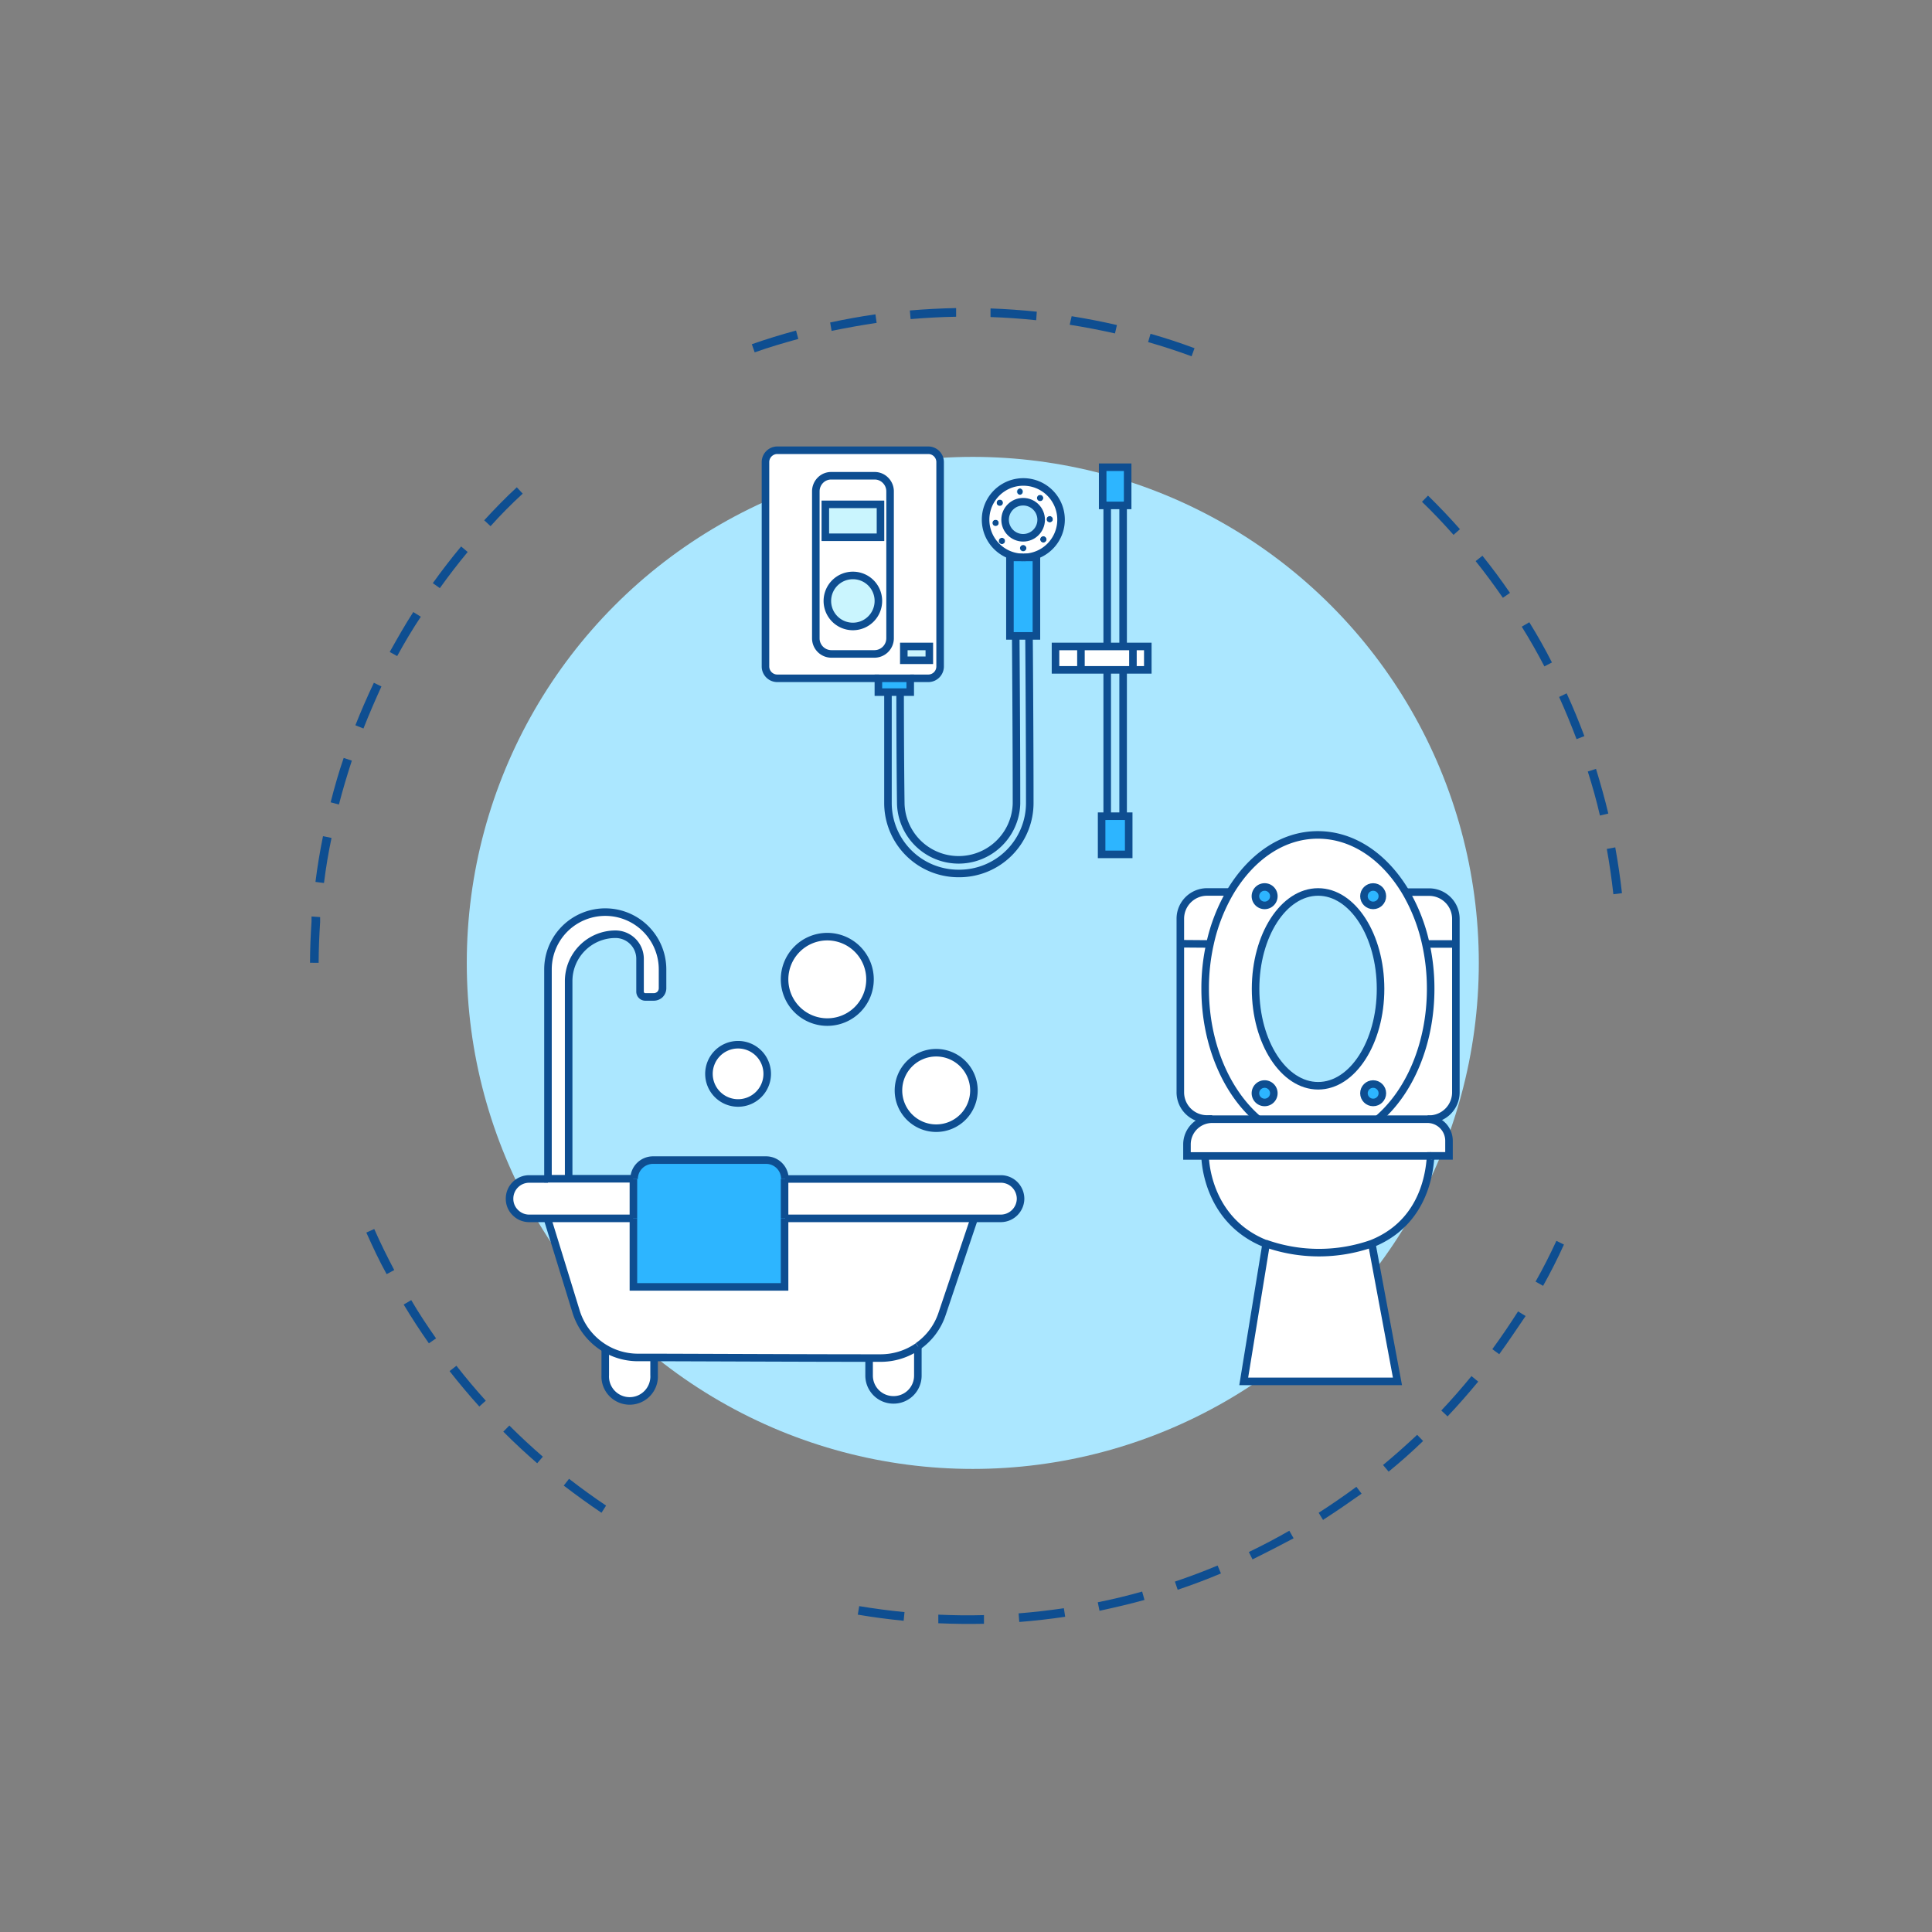 <svg id="Layer_1" data-name="Layer 1" xmlns="http://www.w3.org/2000/svg" viewBox="0 0 256 256"><rect x="0" y="0" width="256" height="256" fill="#808080" stroke="none"/><defs><style>.cls-1{fill:#0e4e91;}.cls-2{fill:#abe7ff;}.cls-3{fill:#fff;}.cls-4{fill:#2db5ff;}.cls-5{fill:none;stroke:#0e4e91;stroke-miterlimit:10;}.cls-6{fill:#caf5fe;}</style></defs><path class="cls-1" d="M124.33,215.09l0-1.14c2,.09,4.05.12,6.05.06l0,1.15C128.44,215.2,126.37,215.18,124.33,215.09Zm-4.59-.33c-2-.2-4.08-.47-6.08-.81l.19-1.13c2,.33,4,.6,6,.79Zm15.32.16-.09-1.14c2-.16,4-.39,6-.68l.17,1.13C139.14,214.53,137.09,214.76,135.06,214.92Zm10.63-1.48-.23-1.13c2-.4,3.95-.87,5.88-1.42l.31,1.11C149.69,212.55,147.69,213,145.69,213.44Zm10.36-2.79-.37-1.08c1.89-.64,3.8-1.35,5.66-2.13l.44,1.05C159.9,209.28,158,210,156.05,210.65Zm9.93-4-.5-1c1.81-.87,3.62-1.82,5.36-2.82l.57,1C169.64,204.77,167.81,205.72,166,206.61Zm-86.28-6.2c-1.69-1.14-3.36-2.35-5-3.6l.7-.9c1.59,1.23,3.24,2.43,4.91,3.55Zm95.64,1-.61-1c1.69-1.08,3.36-2.24,5-3.44l.69.91C178.75,199.1,177.06,200.27,175.34,201.37ZM71.18,193.89c-1.54-1.34-3.05-2.74-4.49-4.19l.8-.81c1.43,1.43,2.92,2.81,4.44,4.13ZM184,195l-.74-.88c1.55-1.28,3.07-2.64,4.52-4l.79.82C187.1,192.36,185.55,193.74,184,195ZM63.51,186.37c-1.35-1.5-2.69-3.09-3.94-4.69l.91-.71c1.24,1.59,2.55,3.15,3.89,4.63Zm128.3,1.31-.83-.78c1.39-1.47,2.72-3,4-4.56l.89.73C194.57,184.64,193.21,186.2,191.81,187.68ZM56.83,178c-1.17-1.67-2.29-3.39-3.34-5.14l1-.59c1,1.72,2.14,3.43,3.29,5.07Zm141.84,1.45-.93-.68c1.19-1.62,2.33-3.31,3.41-5l1,.61C201,176.07,199.87,177.77,198.67,179.42ZM51.23,168.83c-1-1.8-1.86-3.66-2.69-5.51l1.05-.47c.81,1.84,1.71,3.66,2.65,5.44Zm153.24,1.55-1-.56c1-1.76,1.91-3.57,2.76-5.4l1,.49C206.4,166.76,205.46,168.6,204.47,170.38ZM41.08,127.57c0-1.81.08-3.66.2-5.46l0-.67,1.14.08,0,.67c-.12,1.78-.19,3.6-.2,5.39ZM42.93,117l-1.13-.14c.25-2,.59-4.06,1-6.06l1.13.23C43.51,113,43.18,115,42.93,117Zm170.85,1.49c-.22-2-.51-4-.87-6l1.12-.21c.36,2,.66,4,.89,6.07ZM44.91,106.6l-1.1-.29c.51-2,1.08-4,1.73-5.88l1.08.36C46,102.7,45.41,104.65,44.91,106.6ZM212,108.06c-.46-2-1-3.92-1.61-5.83l1.09-.35c.61,2,1.16,3.94,1.63,5.92ZM48.16,96.53l-1.07-.43c.75-1.89,1.57-3.78,2.45-5.63l1,.49C49.71,92.78,48.9,94.65,48.16,96.53ZM208.9,97.94c-.71-1.88-1.48-3.76-2.31-5.59l1-.48c.85,1.85,1.63,3.76,2.35,5.67Zm-156.26-11-1-.55c1-1.78,2-3.56,3.12-5.29l1,.62C54.64,83.4,53.6,85.15,52.64,86.91Zm152,1.36c-.93-1.78-1.93-3.55-3-5.26l1-.59c1.07,1.73,2.09,3.53,3,5.33ZM58.28,77.93l-.93-.66c1.19-1.66,2.45-3.3,3.75-4.86l.87.73C60.69,74.68,59.45,76.3,58.28,77.93Zm140.86,1.28c-1.15-1.65-2.35-3.29-3.61-4.86l.9-.71c1.27,1.58,2.5,3.24,3.65,4.92ZM65,69.72l-.84-.78c1.38-1.5,2.83-3,4.32-4.37l.78.84C67.76,66.79,66.33,68.23,65,69.72ZM192.6,70.87c-1.33-1.5-2.74-3-4.18-4.38l.8-.82c1.46,1.43,2.88,2.92,4.23,4.45ZM100,46.69l-.38-1.08c1.92-.67,3.9-1.28,5.86-1.81l.3,1.11C103.87,45.44,101.92,46,100,46.69Zm57.89.52c-1.89-.7-3.83-1.33-5.76-1.88l.32-1.1c2,.56,3.92,1.2,5.83,1.91Zm-47.7-3.37L110,42.73c2-.43,4-.79,6-1.08l.16,1.13C114.19,43.08,112.19,43.43,110.22,43.84Zm37.55.34c-2-.45-4-.83-6-1.15L142,41.9c2,.32,4,.71,6,1.17Zm-27.08-1.9-.1-1.14c2-.17,4.1-.28,6.13-.32l0,1.15C124.73,42,122.69,42.11,120.69,42.28Zm16.64.15c-2-.21-4-.35-6.05-.42l0-1.14c2,.07,4.09.22,6.13.43Z"/><circle class="cls-2" cx="128.9" cy="127.59" r="67.05"/><path class="cls-3" d="M182.57,148.29c4.22-3.59,7-10,7-17.26a27.4,27.4,0,0,0-.65-6h4v19.67a3.55,3.55,0,0,1-3.54,3.54h-6.8Z"/><path class="cls-3" d="M192,151.15v2H157.28v-1.53a3.34,3.34,0,0,1,3.34-3.34h28.55A2.86,2.86,0,0,1,192,151.15Z"/><path class="cls-3" d="M189.37,118.19a3.54,3.54,0,0,1,3.54,3.54v3.35h-4a23.46,23.46,0,0,0-2.69-6.88h3.12Z"/><path class="cls-3" d="M159.71,153.16H189.6c-.17,0,.17,8.44-7.83,11.63a21.18,21.18,0,0,1-14,0l-.09,0C159.73,161.58,159.71,153.16,159.71,153.16Z"/><path class="cls-3" d="M181.77,164.79l3.4,18.25H164.8l3-18.23a21.18,21.18,0,0,0,14,0Z"/><circle class="cls-4" cx="181.95" cy="144.86" r="1.22"/><circle class="cls-4" cx="181.95" cy="118.75" r="1.22"/><path class="cls-4" d="M168.79,118.75a1.22,1.22,0,1,1-1.21-1.22A1.22,1.22,0,0,1,168.79,118.75Z"/><path class="cls-4" d="M167.58,143.64a1.22,1.22,0,1,1-1.23,1.22A1.22,1.22,0,0,1,167.58,143.64Z"/><path class="cls-3" d="M167.58,146.07a1.22,1.22,0,0,0,0-2.43,1.22,1.22,0,1,0,0,2.43Zm0-26.1a1.23,1.23,0,0,0,1.21-1.22,1.22,1.22,0,1,0-2.44,0A1.23,1.23,0,0,0,167.58,120Zm7.08-1.78c-4.58,0-8.29,5.75-8.29,12.84s3.71,12.84,8.29,12.84,8.27-5.75,8.27-12.84S179.22,118.19,174.66,118.19Zm8.51,26.67a1.22,1.22,0,1,0-1.22,1.21A1.22,1.22,0,0,0,183.17,144.86Zm0-26.11a1.22,1.22,0,1,0-2.43,0,1.22,1.22,0,1,0,2.43,0Zm3.08-.56h0a23.46,23.46,0,0,1,2.69,6.88,27.4,27.4,0,0,1,.65,6c0,7.29-2.8,13.67-7,17.26H166.73c-4.22-3.61-7-10-7-17.26a26.79,26.79,0,0,1,.65-6,23.46,23.46,0,0,1,2.69-6.88h0c2.76-4.59,6.92-7.52,11.59-7.52S183.5,113.6,186.25,118.19Z"/><path class="cls-3" d="M163.05,118.19h0a23.46,23.46,0,0,0-2.69,6.88l-4,0v-3.32a3.54,3.54,0,0,1,3.53-3.54Z"/><path class="cls-3" d="M156.4,144.75v-19.7l4,0a26.79,26.79,0,0,0-.65,6c0,7.27,2.8,13.65,7,17.26h-6.8a3.53,3.53,0,0,1-3.53-3.54Z"/><path class="cls-5" d="M182.57,148.29c4.22-3.59,7-10,7-17.26a27.4,27.4,0,0,0-.65-6,23.46,23.46,0,0,0-2.69-6.88h0c-2.75-4.59-6.91-7.52-11.61-7.52s-8.83,2.93-11.59,7.52h0a23.46,23.46,0,0,0-2.69,6.88,26.79,26.79,0,0,0-.65,6c0,7.27,2.8,13.65,7,17.26"/><path class="cls-5" d="M174.66,118.19c4.56,0,8.27,5.75,8.27,12.84s-3.71,12.84-8.27,12.84-8.29-5.75-8.29-12.84S170.08,118.19,174.66,118.19Z"/><path class="cls-5" d="M163.05,118.19h-3.12a3.54,3.54,0,0,0-3.53,3.54v23a3.53,3.53,0,0,0,3.53,3.54h.69"/><path class="cls-5" d="M189.17,148.29h.2a3.55,3.55,0,0,0,3.54-3.54v-23a3.54,3.54,0,0,0-3.54-3.54h-3.12"/><path class="cls-5" d="M189.6,153.16H192v-2a2.86,2.86,0,0,0-2.86-2.86H160.62a3.34,3.34,0,0,0-3.34,3.34v1.53H189.6Z"/><line class="cls-5" x1="156.4" y1="125.05" x2="160.36" y2="125.08"/><line class="cls-5" x1="188.94" y1="125.08" x2="192.91" y2="125.08"/><path class="cls-5" d="M189.6,153.16c-.17,0,.17,8.44-7.83,11.63a21.18,21.18,0,0,1-14,0l-.09,0c-8-3.2-8-11.62-8-11.62"/><polyline class="cls-5" points="167.77 164.81 164.8 183.04 185.17 183.04 181.77 164.79"/><circle class="cls-5" cx="181.95" cy="118.75" r="1.22"/><circle class="cls-5" cx="181.95" cy="144.86" r="1.22"/><path class="cls-5" d="M167.58,117.53a1.22,1.22,0,0,1,1.21,1.22,1.22,1.22,0,1,1-1.21-1.22Z"/><path class="cls-5" d="M167.58,143.64a1.22,1.22,0,1,1-1.23,1.22A1.22,1.22,0,0,1,167.58,143.64Z"/><path class="cls-3" d="M134.42,157a2.67,2.67,0,0,1,.77,1.85,2.63,2.63,0,0,1-2.61,2.61H104v-5.22h28.62A2.61,2.61,0,0,1,134.42,157Z"/><path class="cls-3" d="M124.05,139.42a5,5,0,1,1-5,5A5,5,0,0,1,124.05,139.42Z"/><path class="cls-3" d="M116.67,180a8.64,8.64,0,0,0,5-1.54v3.8a3.21,3.21,0,0,1-3.23,3.23,3.22,3.22,0,0,1-3.23-3.23V180Z"/><path class="cls-3" d="M115.28,129.77a5.66,5.66,0,1,1-5.66-5.65A5.66,5.66,0,0,1,115.28,129.77Z"/><path class="cls-4" d="M103.24,154.46a2.48,2.48,0,0,1,.72,1.76v14.3h-20v-14.3a2.51,2.51,0,0,1,2.5-2.5h15A2.49,2.49,0,0,1,103.24,154.46Z"/><path class="cls-3" d="M97.8,138.43A3.86,3.86,0,1,1,94,142.28,3.85,3.85,0,0,1,97.8,138.43Z"/><path class="cls-3" d="M84.54,179.86h2.13v2.34a3.24,3.24,0,1,1-6.47,0v-3.53A8.51,8.51,0,0,0,84.54,179.86Z"/><path class="cls-3" d="M81.55,123.74a6.21,6.21,0,0,0-6.2,6.21v26.27H72.61V128.48a7.59,7.59,0,0,1,15.18,0V131a1.17,1.17,0,0,1-.35.81,1.21,1.21,0,0,1-.81.32c-.38,0-.79,0-1.14,0a.7.7,0,0,1-.68-.7V127a3.26,3.26,0,0,0-3.26-3.26Z"/><path class="cls-3" d="M75.35,156.22h8.58v5.22H70.13a2.57,2.57,0,0,1-1.85-.77,2.53,2.53,0,0,1-.76-1.84,2.6,2.6,0,0,1,2.61-2.61h5.22Z"/><path class="cls-3" d="M80.2,178.68a8.64,8.64,0,0,1-3.86-4.88c-1.62-5.28-3.73-12.11-3.73-12.11v-.25H83.93v9.08h20v-9.08h25.13l-4.26,12.66a8.48,8.48,0,0,1-3.21,4.29v0a8.64,8.64,0,0,1-5,1.54h-1.51c-7.93,0-20.28-.06-28.49-.08H84.54A8.51,8.51,0,0,1,80.2,178.68Z"/><path class="cls-5" d="M104,161.44h28.62a2.63,2.63,0,0,0,2.61-2.61,2.67,2.67,0,0,0-.77-1.85,2.61,2.61,0,0,0-1.84-.76H104"/><path class="cls-5" d="M72.61,156.22H70.13a2.6,2.6,0,0,0-2.61,2.61,2.53,2.53,0,0,0,.76,1.84,2.57,2.57,0,0,0,1.85.77h13.8"/><line class="cls-5" x1="103.96" y1="161.44" x2="103.96" y2="156.22"/><polyline class="cls-5" points="83.93 161.44 83.93 170.52 103.96 170.52 103.96 161.44"/><line class="cls-5" x1="83.93" y1="156.22" x2="83.93" y2="161.44"/><path class="cls-5" d="M104,156.22a2.49,2.49,0,0,0-2.48-2.5h-15a2.51,2.51,0,0,0-2.5,2.5"/><path class="cls-5" d="M109.62,135.43a5.66,5.66,0,1,1,5.66-5.66A5.65,5.65,0,0,1,109.62,135.43Z"/><path class="cls-5" d="M124.05,149.49a5,5,0,1,1,5-5A5,5,0,0,1,124.05,149.49Z"/><path class="cls-5" d="M101.66,142.28a3.86,3.86,0,1,1-3.86-3.85A3.86,3.86,0,0,1,101.66,142.28Z"/><path class="cls-5" d="M75.35,156.22V130a6.21,6.21,0,0,1,6.2-6.21A3.26,3.26,0,0,1,84.81,127v4.4a.7.7,0,0,0,.68.7c.35,0,.76,0,1.14,0a1.21,1.21,0,0,0,.81-.32,1.17,1.17,0,0,0,.35-.81v-2.52a7.59,7.59,0,0,0-15.18,0v27.74H83.93"/><path class="cls-5" d="M121.62,178.41a8.64,8.64,0,0,1-5,1.54h-1.51c-7.93,0-20.28-.06-28.49-.08H84.54a8.51,8.51,0,0,1-4.34-1.18,8.64,8.64,0,0,1-3.86-4.88c-1.62-5.28-3.73-12.11-3.73-12.11"/><path class="cls-5" d="M129.09,161.44l-4.26,12.66a8.48,8.48,0,0,1-3.21,4.29"/><path class="cls-5" d="M115.16,180v2.26a3.22,3.22,0,0,0,3.23,3.23,3.21,3.21,0,0,0,3.23-3.23v-3.82"/><path class="cls-5" d="M115.16,180v-.21"/><line class="cls-5" x1="86.67" y1="179.68" x2="86.67" y2="179.87"/><path class="cls-5" d="M80.2,178.68v3.53a3.24,3.24,0,1,0,6.47,0v-2.34"/><line class="cls-5" x1="80.2" y1="178.68" x2="80.2" y2="178.56"/><path class="cls-6" d="M109.64,79.62A3.38,3.38,0,1,0,113,76.25,3.37,3.37,0,0,0,109.64,79.62Z"/><rect class="cls-6" x="109.36" y="66.83" width="7.31" height="4.36"/><path class="cls-3" d="M109.64,79.62A3.38,3.38,0,1,1,113,83,3.37,3.37,0,0,1,109.64,79.62Zm6.24,7a2.08,2.08,0,0,0,2.06-2.06V65.1a2.06,2.06,0,0,0-.61-1.46,2,2,0,0,0-1.45-.6h-5.72a2,2,0,0,0-1.46.6,2.09,2.09,0,0,0-.6,1.46V84.59a2.07,2.07,0,0,0,2.06,2.06Zm-6.52-19.82h7.31v4.36h-7.31Z"/><polygon class="cls-4" points="119.27 91.71 120.61 91.71 120.61 89.88 116.39 89.88 116.39 91.71 117.66 91.71 119.27 91.71"/><rect class="cls-6" x="119.76" y="85.66" width="3.38" height="1.83"/><path class="cls-3" d="M117.33,86a2,2,0,0,1-1.45.61h-5.72a2.07,2.07,0,0,1-2.06-2.06V65.1a2.09,2.09,0,0,1,.6-1.46,2,2,0,0,1,1.46-.6h5.72a2,2,0,0,1,1.45.6,2.06,2.06,0,0,1,.61,1.46V84.59A2,2,0,0,1,117.33,86Zm2.43,1.45V85.66h3.38v1.83ZM123,89.88a1.57,1.57,0,0,0,1.57-1.57V61.23A1.57,1.57,0,0,0,123,59.66h-20a1.57,1.57,0,0,0-1.57,1.57V88.31a1.57,1.57,0,0,0,1.57,1.57h20Z"/><circle class="cls-1" cx="131.92" cy="69.29" r="0.42"/><circle class="cls-1" cx="132.48" cy="66.62" r="0.42"/><circle class="cls-1" cx="132.76" cy="71.68" r="0.42"/><path class="cls-1" d="M135.15,65.57a.43.43,0,0,0,0-.85.43.43,0,0,0,0,.85Z"/><path class="cls-1" d="M135.15,72.59a.43.43,0,1,0,.42-.42A.42.42,0,0,0,135.15,72.59Z"/><path class="cls-4" d="M137.33,73.86h-3.51v10.4h3.51Z"/><circle class="cls-1" cx="137.82" cy="65.99" r="0.42"/><path class="cls-1" d="M137.82,71.47a.43.43,0,1,0,.42-.42A.42.42,0,0,0,137.82,71.47Z"/><circle class="cls-1" cx="139.09" cy="68.8" r="0.42"/><path class="cls-3" d="M131.5,69.29a.42.42,0,1,1,.42.42A.42.42,0,0,1,131.5,69.29Zm1.68,2.39a.42.42,0,0,1-.42.42.42.42,0,0,1,0-.84A.42.42,0,0,1,133.18,71.68Zm-.7-5.48a.42.42,0,1,1,0,.84.42.42,0,1,1,0-.84Zm2.67,6.39a.43.43,0,0,1,.85,0,.43.43,0,1,1-.85,0Zm.42-7.44a.42.42,0,0,1-.42.42.43.43,0,1,1,.42-.42Zm2.67,6.74a.42.42,0,1,1,.43-.42A.42.42,0,0,1,138.24,71.89Zm-.42-6.32a.42.42,0,1,1,0,.84.42.42,0,1,1,0-.84Zm-2.25.91a2.39,2.39,0,1,1-2.39,2.39A2.39,2.39,0,0,1,135.57,66.48Zm5,2.39a5,5,0,1,0-5,5h.05A5,5,0,0,0,140.56,68.87Zm-1.05-.07a.42.42,0,0,1-.42.42.42.42,0,0,1,0-.84A.42.42,0,0,1,139.51,68.8Z"/><polygon class="cls-3" points="143.23 88.76 143.23 88.62 143.23 85.66 139.86 85.66 139.86 88.76 143.23 88.76"/><polygon class="cls-4" points="146.11 66.97 146.71 66.97 148.82 66.97 149.42 66.97 149.42 61.91 146.11 61.91 146.11 66.97"/><polygon class="cls-4" points="149.56 108.15 148.82 108.15 146.71 108.15 145.97 108.15 145.97 113.21 149.56 113.21 149.56 108.15"/><polygon class="cls-3" points="143.23 88.76 146.71 88.76 148.82 88.76 152.09 88.76 152.09 85.66 150.12 85.66 148.82 85.66 146.71 85.66 143.23 85.66 143.23 88.62 143.23 88.76"/><path class="cls-5" d="M120.61,89.88H123a1.57,1.57,0,0,0,1.57-1.57V61.23A1.57,1.57,0,0,0,123,59.66h-20a1.57,1.57,0,0,0-1.57,1.57V88.31a1.57,1.57,0,0,0,1.57,1.57h13.47"/><path class="cls-5" d="M108.1,84.59a2.07,2.07,0,0,0,2.06,2.06h5.72a2.08,2.08,0,0,0,2.06-2.06V65.1a2.06,2.06,0,0,0-.61-1.46,2,2,0,0,0-1.45-.6h-5.72a2,2,0,0,0-1.46.6,2.09,2.09,0,0,0-.6,1.46Z"/><path class="cls-5" d="M116.39,79.62A3.38,3.38,0,1,1,113,76.25,3.37,3.37,0,0,1,116.39,79.62Z"/><rect class="cls-5" x="109.36" y="66.83" width="7.31" height="4.36"/><rect class="cls-5" x="119.76" y="85.66" width="3.38" height="1.83"/><polygon class="cls-5" points="120.61 89.88 120.61 91.71 119.27 91.71 117.66 91.71 116.39 91.71 116.39 89.88 120.61 89.88"/><polyline class="cls-5" points="135.62 73.86 137.33 73.86 137.33 84.26 136.35 84.26 134.59 84.26 133.82 84.26 133.82 73.86 135.57 73.86"/><path class="cls-5" d="M117.66,91.71V106.4a9.34,9.34,0,0,0,9.33,9.34h.12a9.34,9.34,0,0,0,9.34-9.38c0-9.28-.1-22.1-.1-22.1"/><polygon class="cls-5" points="150.12 85.66 152.09 85.66 152.09 88.76 148.82 88.76 146.71 88.76 143.23 88.76 139.86 88.76 139.86 85.66 143.23 85.66 146.71 85.66 148.82 85.66 150.12 85.66"/><polyline class="cls-5" points="148.82 108.15 149.56 108.15 149.56 113.21 145.97 113.21 145.97 108.15 146.71 108.15"/><polyline class="cls-5" points="146.71 66.97 146.11 66.97 146.11 61.91 149.42 61.91 149.42 66.97 148.82 66.97"/><polyline class="cls-5" points="146.71 88.83 146.71 108.15 148.82 108.15 148.82 88.82"/><polyline class="cls-5" points="148.82 85.66 148.82 66.97 146.71 66.97 146.71 85.66"/><path class="cls-5" d="M135.57,73.86a5,5,0,1,1,.05,0Z"/><path class="cls-5" d="M119.27,91.71s0,8.35.09,14.88a7.67,7.67,0,0,0,15.33-.11c0-8.87-.1-22.22-.1-22.22"/><circle class="cls-5" cx="135.57" cy="68.87" r="2.39"/><line class="cls-5" x1="143.23" y1="88.62" x2="143.23" y2="85.66"/><line class="cls-5" x1="150.12" y1="88.62" x2="150.12" y2="85.66"/></svg>